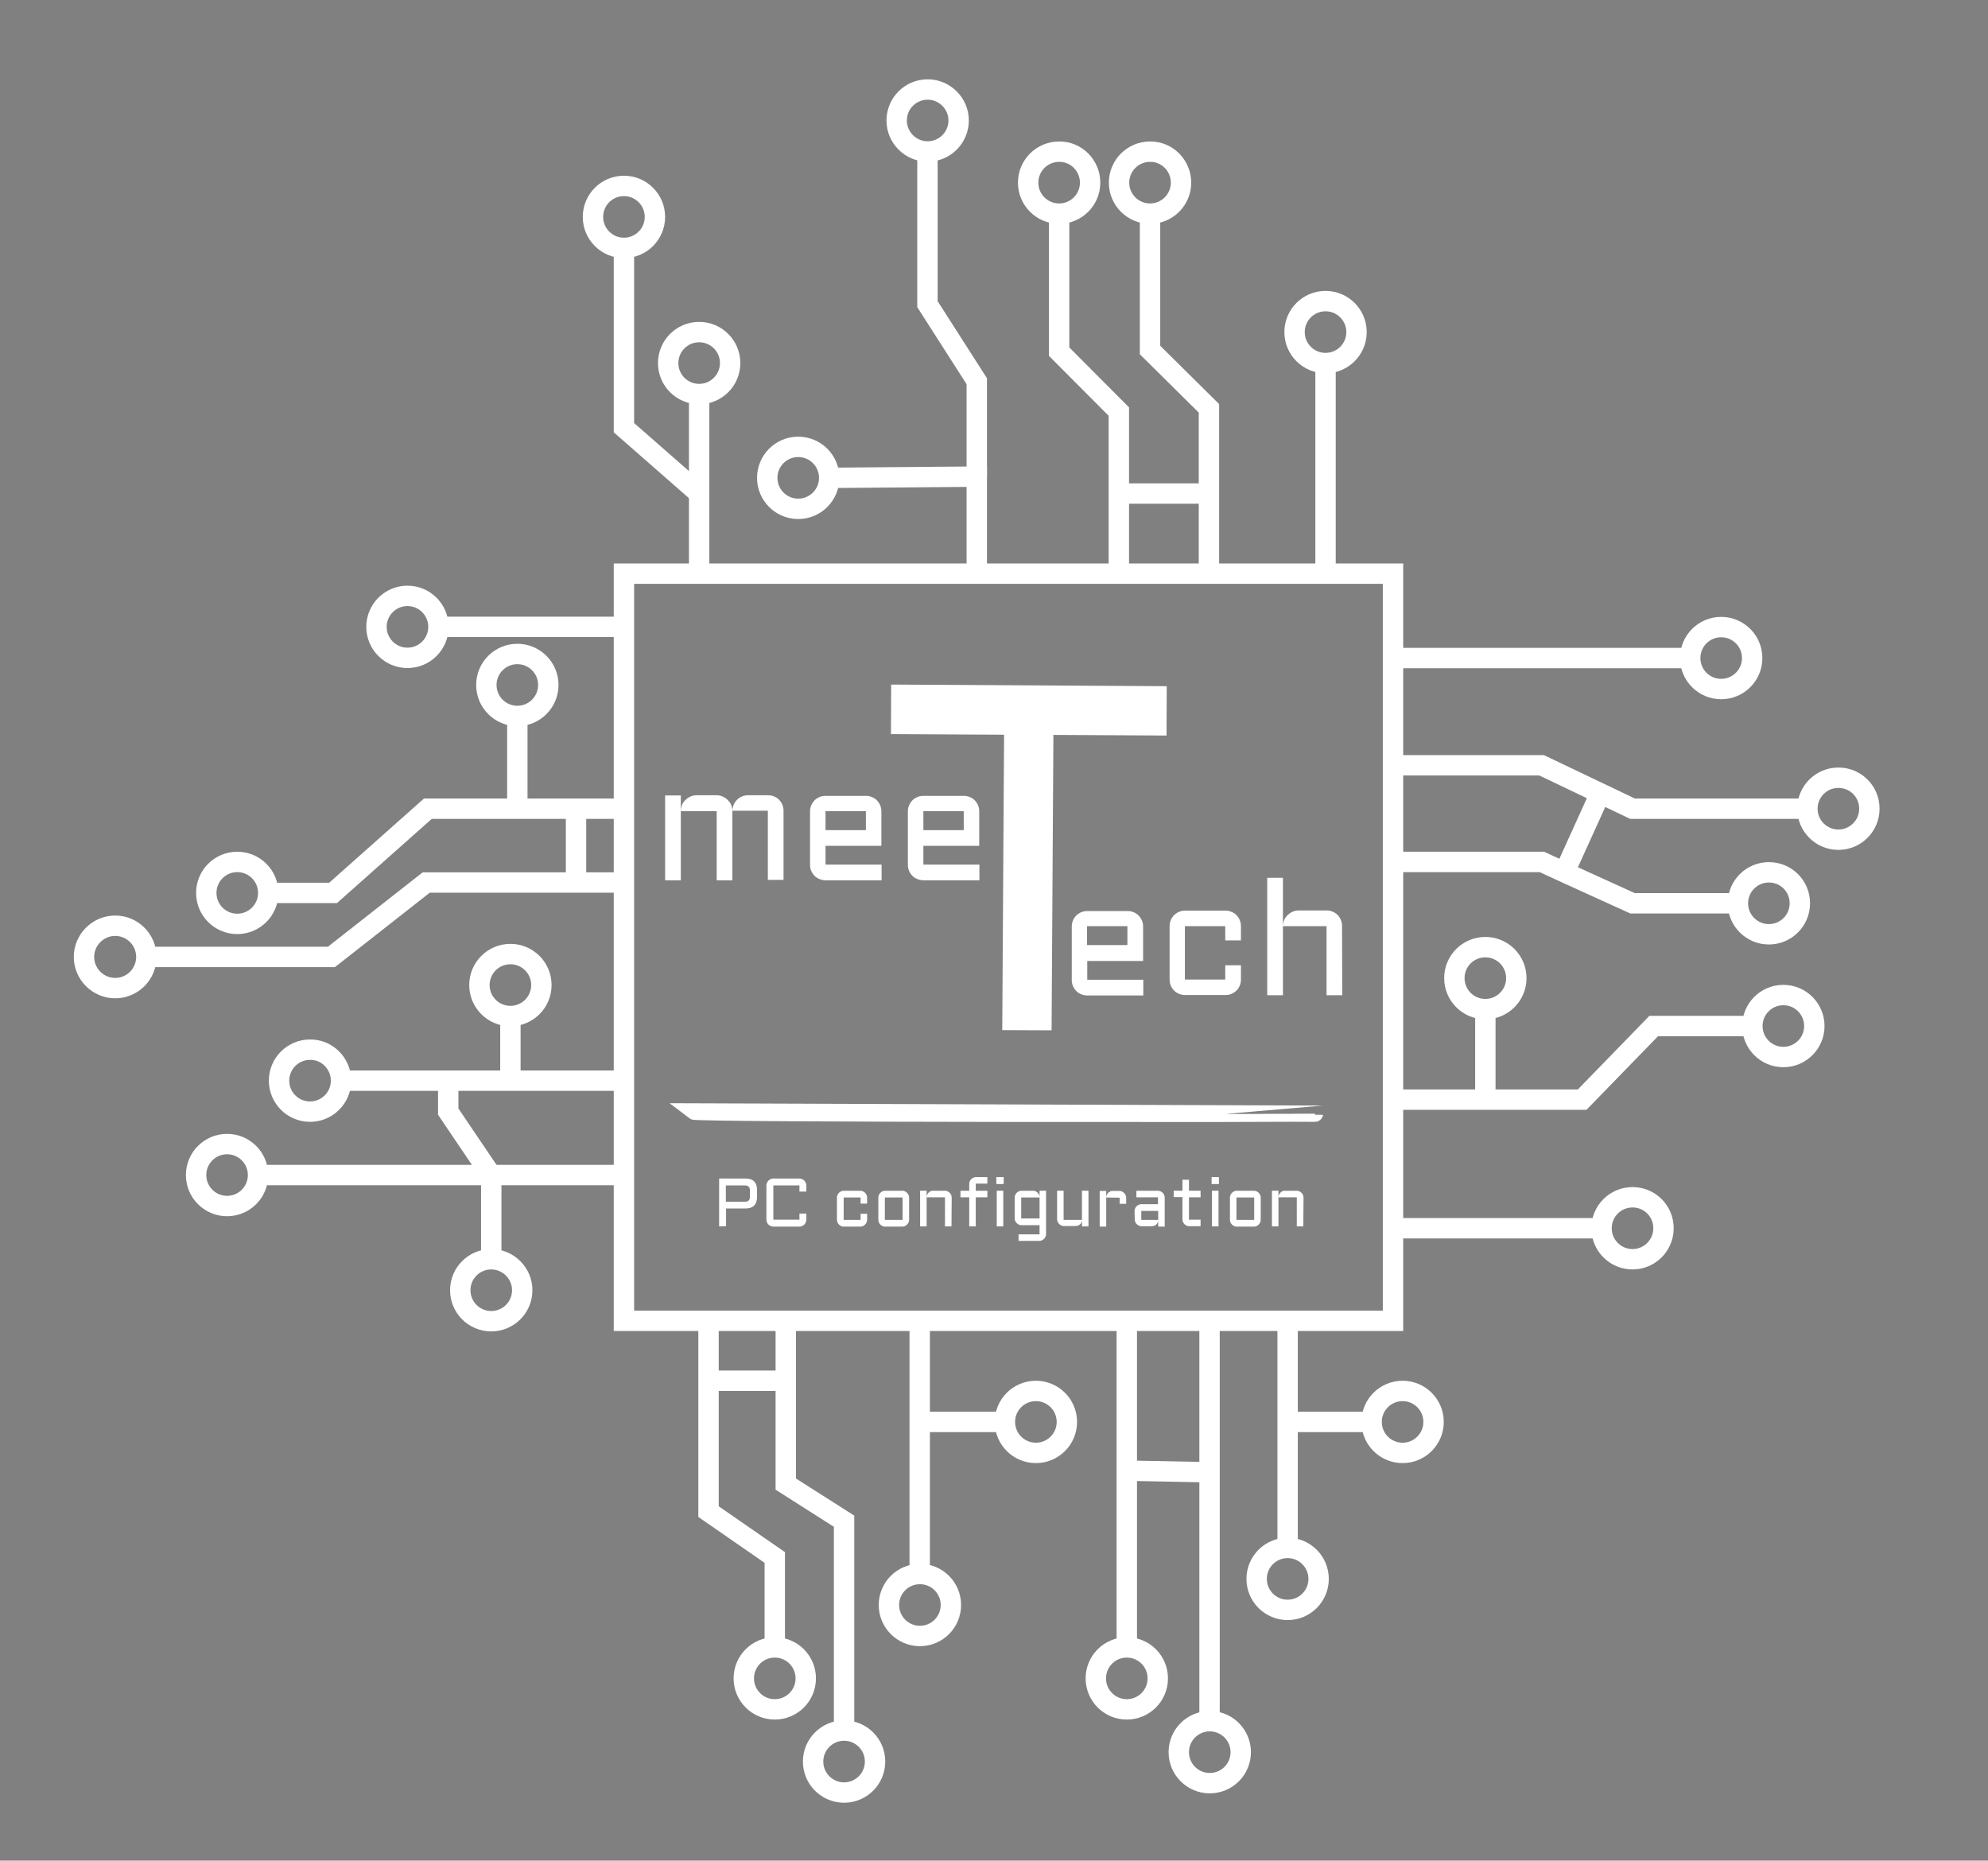 <?xml version="1.0" encoding="utf-8"?>
<!-- Generator: Adobe Illustrator 23.0.0, SVG Export Plug-In . SVG Version: 6.00 Build 0)  -->
<svg version="1.1" id="master-artboard" xmlns="http://www.w3.org/2000/svg" xmlns:xlink="http://www.w3.org/1999/xlink" x="0px"
	 y="0px" viewBox="0 0 975.3 912.7" style="enable-background:new 0 0 975.3 912.7;" xml:space="preserve">
<rect x="0" y="0" width="975.3" height="912.7" fill="#808080" stroke="none"/>
<style type="text/css">
	.st0{fill:none;stroke:#FFFFFF;stroke-width:10;stroke-miterlimit:10;}
	.st1{fill:#FFFFFF;stroke:#FFFFFF;stroke-width:10;stroke-miterlimit:10;}
	.st2{fill:#FFFFFF;}
	.st3{stroke:#FFFFFF;stroke-width:8;}
</style>
<title>logov2</title>
<path class="st0" d="M306.1,281.4h38h135.1h204.2v366.5H306.1V281.4z"/>
<path class="st1" d="M343,193.4v88"/>
<path class="st0" d="M358.2,178.1c0,8.4-6.8,15.2-15.2,15.2l0,0c-8.4,0-15.2-6.8-15.2-15.2l0,0c0-8.4,6.8-15.2,15.2-15.2l0,0
	C351.4,162.9,358.2,169.7,358.2,178.1L358.2,178.1z"/>
<path class="st0" d="M343,242.1l-36.9-32.3v-88.3"/>
<path class="st0" d="M406.8,234.4c0,8.4-6.8,15.2-15.2,15.2l0,0c-8.4,0-15.2-6.8-15.2-15.2l0,0c0-8.4,6.8-15.2,15.2-15.2l0,0
	C400,219.2,406.8,226,406.8,234.4L406.8,234.4z"/>
<path class="st0" d="M321.3,106.4c0,8.4-6.8,15.2-15.2,15.2l0,0c-8.4,0-15.2-6.8-15.2-15.2l0,0c0-8.4,6.8-15.2,15.2-15.2l0,0
	C314.5,91.2,321.3,98,321.3,106.4L321.3,106.4z"/>
<path class="st0" d="M406.8,234.4l72.4-0.6v47.5"/>
<path class="st0" d="M479.2,233.8V187L455,149.2V74.3"/>
<path class="st0" d="M470.3,59.1c0,8.4-6.8,15.2-15.2,15.2l0,0c-8.4,0-15.2-6.8-15.2-15.2l0,0c0-8.4,6.8-15.2,15.2-15.2l0,0
	C463.4,43.9,470.3,50.7,470.3,59.1L470.3,59.1z"/>
<path class="st0" d="M534.8,89.6c0,8.4-6.8,15.2-15.2,15.2c-8.4,0-15.2-6.8-15.2-15.2l0,0c0-8.4,6.8-15.2,15.2-15.2l0,0
	C528,74.3,534.8,81.2,534.8,89.6z"/>
<path class="st0" d="M579.4,89.6c0,8.4-6.8,15.2-15.2,15.2S549,98,549,89.6s6.8-15.2,15.2-15.2C572.6,74.3,579.4,81.2,579.4,89.6z"
	/>
<path class="st0" d="M665.5,162.9c0,8.4-6.8,15.2-15.2,15.2s-15.2-6.8-15.2-15.2s6.8-15.2,15.2-15.2S665.5,154.5,665.5,162.9z"/>
<path class="st0" d="M859.6,322.8c0,8.4-6.8,15.2-15.2,15.2s-15.2-6.8-15.2-15.2s6.8-15.2,15.2-15.2S859.6,314.4,859.6,322.8z"/>
<path class="st0" d="M917.1,396.7c0,8.4-6.8,15.2-15.2,15.2s-15.2-6.8-15.2-15.2c0-8.4,6.8-15.2,15.2-15.2S917.1,388.2,917.1,396.7z
	"/>
<path class="st0" d="M883,443.1c0,8.4-6.8,15.2-15.2,15.2s-15.2-6.8-15.2-15.2c0-8.4,6.8-15.2,15.2-15.2S883,434.6,883,443.1z"/>
<path class="st0" d="M890.1,503.3c0,8.4-6.8,15.2-15.2,15.2s-15.2-6.8-15.2-15.2c0-8.4,6.8-15.2,15.2-15.2S890.1,494.9,890.1,503.3z
	"/>
<path class="st0" d="M816.1,602.5c0,8.4-6.8,15.2-15.2,15.2s-15.2-6.8-15.2-15.2s6.8-15.2,15.2-15.2S816.1,594,816.1,602.5z"/>
<path class="st0" d="M743.9,479.8c0,8.4-6.8,15.2-15.2,15.2s-15.2-6.8-15.2-15.2s6.8-15.2,15.2-15.2
	C737.1,464.6,743.9,471.4,743.9,479.8z"/>
<path class="st0" d="M215.1,307.5c0,8.4-6.8,15.2-15.2,15.2l0,0c-8.4,0-15.2-6.8-15.2-15.2l0,0c0-8.4,6.8-15.2,15.2-15.2l0,0
	C208.3,292.3,215.1,299.1,215.1,307.5L215.1,307.5z"/>
<path class="st0" d="M269,336c0,8.4-6.8,15.2-15.2,15.2l0,0c-8.4,0-15.2-6.8-15.2-15.2l0,0c0-8.4,6.8-15.2,15.2-15.2l0,0
	C262.2,320.8,269,327.6,269,336L269,336z"/>
<path class="st0" d="M265.6,483.2c0,8.4-6.8,15.2-15.2,15.2c-8.4,0-15.2-6.8-15.2-15.2c0-8.4,6.8-15.2,15.2-15.2
	C258.8,468,265.6,474.8,265.6,483.2z"/>
<path class="st0" d="M131.6,438c0,8.4-6.8,15.2-15.2,15.2s-15.2-6.8-15.2-15.2c0-8.4,6.8-15.2,15.2-15.2S131.6,429.6,131.6,438z"/>
<path class="st0" d="M71.8,469.4c0,8.5-6.9,15.3-15.3,15.3s-15.3-6.9-15.3-15.3s6.9-15.3,15.3-15.3S71.8,460.9,71.8,469.4z"/>
<path class="st0" d="M167.3,530.1c0,8.4-6.8,15.2-15.2,15.2s-15.2-6.8-15.2-15.2s6.8-15.2,15.2-15.2
	C160.5,514.8,167.3,521.7,167.3,530.1z"/>
<path class="st0" d="M126.6,576.4c0,8.4-6.8,15.2-15.2,15.2s-15.2-6.8-15.2-15.2s6.8-15.2,15.2-15.2S126.6,568,126.6,576.4z"/>
<path class="st0" d="M256.2,632.9c0,8.4-6.8,15.2-15.2,15.2s-15.2-6.8-15.2-15.2s6.8-15.2,15.2-15.2
	C249.3,617.7,256.2,624.5,256.2,632.9z"/>
<path class="st0" d="M466.5,787.3c0,8.4-6.8,15.2-15.2,15.2s-15.2-6.8-15.2-15.2s6.8-15.2,15.2-15.2S466.5,778.9,466.5,787.3z"/>
<path class="st0" d="M395.3,823.3c0,8.4-6.8,15.2-15.2,15.2s-15.2-6.8-15.2-15.2s6.8-15.2,15.2-15.2S395.3,814.9,395.3,823.3z"/>
<path class="st0" d="M523.4,697.5c0,8.4-6.8,15.2-15.2,15.2s-15.2-6.8-15.2-15.2s6.8-15.2,15.2-15.2S523.4,689.1,523.4,697.5z"/>
<path class="st0" d="M429.3,864.1c0,8.4-6.8,15.2-15.2,15.2s-15.2-6.8-15.2-15.2s6.8-15.2,15.2-15.2S429.3,855.7,429.3,864.1z"/>
<path class="st0" d="M568,823.3c0,8.4-6.8,15.2-15.2,15.2s-15.2-6.8-15.2-15.2s6.8-15.2,15.2-15.2S568,814.9,568,823.3z"/>
<path class="st0" d="M608.7,859.5c0,8.4-6.8,15.2-15.2,15.2s-15.2-6.8-15.2-15.2s6.8-15.2,15.2-15.2S608.7,851.1,608.7,859.5z"/>
<path class="st0" d="M646.9,774.5c0,8.4-6.8,15.2-15.2,15.2s-15.2-6.8-15.2-15.2s6.8-15.2,15.2-15.2S646.9,766.1,646.9,774.5z"/>
<path class="st0" d="M703.3,697.5c0,8.4-6.8,15.2-15.2,15.2s-15.2-6.8-15.2-15.2s6.8-15.2,15.2-15.2S703.3,689.1,703.3,697.5z"/>
<path class="st0" d="M519.6,104.8v67.7l29.3,29.4v79.5"/>
<path class="st0" d="M564.2,104.8v66.9l28.9,28.6v81"/>
<path class="st0" d="M548.9,242.1H593"/>
<path class="st0" d="M650.3,178.1v103.2"/>
<path class="st0" d="M829.2,322.8H683.5"/>
<path class="st0" d="M886.6,396.7h-85.7l-44.6-21.3h-72.9"/>
<path class="st0" d="M852.6,443.1h-51.7l-33.4-15.2l-11.1-5.1h-72.9"/>
<path class="st0" d="M785.1,389.1l-17.6,38.8"/>
<path class="st0" d="M859.6,503.3h-48.3l-35.1,36.1h-92.8"/>
<path class="st0" d="M728.7,495.1v44.4"/>
<path class="st0" d="M785.7,602.5H683.5"/>
<path class="st0" d="M672.9,697.5"/>
<path class="st0" d="M631.7,759.3V648.1"/>
<path class="st0" d="M672.9,697.5h-41.2"/>
<path class="st0" d="M593.4,844.3V648.1"/>
<path class="st0" d="M552.8,808.1v-86.7v-73.5"/>
<path class="st0" d="M593.4,722.2l-40.7-0.8"/>
<path class="st0" d="M451.2,772.1v-124"/>
<path class="st0" d="M493,697.5h-41.8"/>
<path class="st0" d="M414.1,848.9V746.2L385.5,728v-79.8"/>
<path class="st0" d="M380.1,808.1V764l-32.5-22.5v-66.6v-26.8"/>
<path class="st0" d="M385.5,677.3h-37.9"/>
<path class="st0" d="M126.6,576.4h179.5"/>
<path class="st0" d="M167.3,530.1h138.8"/>
<path class="st0" d="M250.4,498.4v31.7"/>
<path class="st0" d="M219.9,530.1v15.2l21.1,31.2v41.2"/>
<path class="st0" d="M215.1,307.5h91"/>
<path class="st0" d="M131.6,438h31.8l46.5-41.3h96.3"/>
<path class="st0" d="M71.8,469.4h90.8l46.5-36.5h97.1"/>
<path class="st0" d="M253.8,351.3v45.4"/>
<path class="st0" d="M282.6,396.7v36.2"/>
<path class="st2" d="M359.3,397.9v33.9h-7.7v-33.9H334v33.9h-7.7v-41.6h7.7v7.3c0.1-1,0.3-2,0.7-2.9c0.4-0.9,1-1.7,1.7-2.3
	c0.7-0.7,1.5-1.2,2.4-1.6s1.9-0.6,2.9-0.6h9.9c1,0,2,0.2,2.9,0.6s1.7,0.9,2.4,1.6c0.7,0.7,1.3,1.4,1.7,2.3c0.4,0.9,0.7,1.9,0.7,2.9
	c0.1-1,0.3-2,0.7-2.9c0.4-0.9,1-1.7,1.6-2.3c0.7-0.7,1.5-1.2,2.4-1.6s1.9-0.6,2.9-0.6h9.9c1.1,0,2.1,0.2,3,0.6s1.8,0.9,2.4,1.6
	c0.7,0.7,1.2,1.5,1.6,2.4s0.6,1.9,0.6,3v33.9h-7.7v-33.9h-17.4V397.9z M432.6,414.9H405v9.2h27.5v7.7H405c-1,0-2-0.2-3-0.6
	c-0.9-0.4-1.8-0.9-2.4-1.6c-0.7-0.7-1.2-1.5-1.6-2.4s-0.6-1.9-0.6-3V398c0-1.1,0.2-2.1,0.6-3s1-1.8,1.6-2.4c0.7-0.7,1.5-1.2,2.4-1.6
	s1.9-0.6,3-0.6h19.8c1.1,0,2.1,0.2,3,0.6s1.8,0.9,2.4,1.6c0.7,0.7,1.2,1.5,1.6,2.4s0.6,1.9,0.6,3v16.9 M405,397.9v9.3h19.8v-9.3H405
	z M480.6,414.9H453v9.2h27.5v7.7H453c-1,0-2-0.2-3-0.6c-0.9-0.4-1.8-0.9-2.4-1.6c-0.7-0.7-1.2-1.5-1.6-2.4s-0.6-1.9-0.6-3V398
	c0-1.1,0.2-2.1,0.6-3s1-1.8,1.6-2.4c0.7-0.7,1.5-1.2,2.4-1.6s1.9-0.6,3-0.6h19.8c1.1,0,2.1,0.2,3,0.6s1.8,0.9,2.4,1.6
	c0.7,0.7,1.2,1.5,1.6,2.4s0.6,1.9,0.6,3v16.9 M453,397.9v9.3h19.8v-9.3H453z"/>
<path class="st2" d="M352.8,601.6v-23.5h12.9c3.8,0,5.7,1.9,5.7,5.7v3.3c0,3.8-1.9,5.7-5.7,5.7h-9.5v8.7L352.8,601.6 M356.1,589.5
	h9.3c0.9,0,1.5-0.2,1.9-0.6c0.4-0.4,0.6-1,0.6-1.9v-3c0-0.9-0.2-1.5-0.6-1.9s-1-0.6-1.9-0.6h-9.3V589.5z M376,581.5
	c0-0.5,0.1-0.9,0.3-1.3c0.2-0.4,0.4-0.8,0.7-1.1c0.3-0.3,0.7-0.5,1.1-0.7s0.8-0.3,1.3-0.3h12.8c0.5,0,0.9,0.1,1.3,0.3
	s0.8,0.4,1.1,0.7c0.3,0.3,0.5,0.7,0.7,1.1c0.2,0.4,0.3,0.8,0.3,1.3v3h-3.4v-3h-12.8v16.8h12.8v-3h3.4v3c0,0.5-0.1,0.9-0.3,1.3
	c-0.2,0.4-0.4,0.8-0.7,1.1c-0.3,0.3-0.7,0.5-1.1,0.7s-0.8,0.3-1.3,0.3h-12.8c-0.5,0-0.9-0.1-1.3-0.3s-0.8-0.4-1.1-0.7
	c-0.3-0.3-0.6-0.7-0.7-1.1c-0.2-0.4-0.3-0.8-0.3-1.3V581.5z M413.9,587.4v11h8.3v-3h3.2v3c0,0.4-0.1,0.9-0.3,1.3
	c-0.2,0.4-0.4,0.7-0.7,1c-0.3,0.3-0.6,0.5-1,0.7s-0.8,0.3-1.3,0.3h-8.3c-0.4,0-0.9-0.1-1.2-0.3c-0.4-0.2-0.7-0.4-1-0.7
	s-0.5-0.6-0.7-1s-0.3-0.8-0.3-1.3v-11c0-0.4,0.1-0.9,0.3-1.3c0.2-0.4,0.4-0.7,0.7-1c0.3-0.3,0.6-0.5,1-0.7s0.8-0.3,1.2-0.3h8.3
	c0.4,0,0.9,0.1,1.3,0.3s0.7,0.4,1,0.7s0.5,0.6,0.7,1s0.3,0.8,0.3,1.3v3h-3.2v-3H413.9z M446,598.4c0,0.4-0.1,0.9-0.3,1.3
	c-0.2,0.4-0.4,0.7-0.7,1c-0.3,0.3-0.6,0.5-1,0.7s-0.8,0.3-1.2,0.3h-8.7c-0.4,0-0.9-0.1-1.2-0.3c-0.4-0.2-0.7-0.4-1-0.7
	s-0.5-0.6-0.7-1s-0.3-0.8-0.3-1.3v-11c0-0.4,0.1-0.9,0.3-1.3c0.2-0.4,0.4-0.7,0.7-1c0.3-0.3,0.6-0.5,1-0.7s0.8-0.3,1.2-0.3h8.7
	c0.4,0,0.9,0.1,1.2,0.3c0.4,0.2,0.7,0.4,1,0.7s0.5,0.6,0.7,1s0.3,0.8,0.3,1.3V598.4 M434.1,587.4v11h8.7v-11H434.1z M466.8,601.6
	h-3.2v-14.3h-9v14.3h-3.2v-17.5h3.2v3.1c0-0.4,0.1-0.8,0.3-1.2c0.2-0.4,0.4-0.7,0.7-1c0.3-0.3,0.6-0.5,1-0.7s0.8-0.2,1.2-0.2h5.8
	c0.4,0,0.9,0.1,1.3,0.3s0.7,0.4,1,0.7s0.5,0.6,0.7,1s0.3,0.8,0.3,1.3L466.8,601.6L466.8,601.6z M478.7,580.6v3.5h5.7v3.2h-5.7v14.3
	h-3.2v-14.3h-4.3v-3.2h4.3v-3.5c0-0.4,0.1-0.9,0.3-1.2c0.2-0.4,0.4-0.7,0.7-1c0.3-0.3,0.6-0.5,1-0.7s0.8-0.3,1.2-0.3h5.7v3.2H478.7z
	 M492.2,584.1v17.5H489v-17.5H492.2 M488.8,577.4h3.6v3.4h-3.6V577.4z M497.8,587.4c0-0.4,0.1-0.9,0.3-1.3c0.2-0.4,0.4-0.7,0.7-1
	c0.3-0.3,0.6-0.5,1-0.7s0.8-0.3,1.2-0.3h5.8c0.4,0,0.8,0.1,1.2,0.2c0.4,0.2,0.7,0.4,1,0.7s0.5,0.6,0.7,1s0.3,0.8,0.3,1.2v-3.1h3.2
	v21.3c0,0.4-0.1,0.9-0.3,1.3c-0.2,0.4-0.4,0.7-0.7,1s-0.6,0.5-1,0.7s-0.8,0.3-1.3,0.3h-10.2v-3.2H510V601h-9c-0.4,0-0.9-0.1-1.2-0.3
	c-0.4-0.2-0.7-0.4-1-0.7s-0.5-0.6-0.7-1s-0.3-0.8-0.3-1.3V587.4 M510,597.7v-10.3h-9v10.3H510z M518.6,584.1h3.2v14.3h9v-14.3h3.2
	v17.5h-3.2v-3c0,0.4-0.1,0.8-0.3,1.1c-0.2,0.4-0.4,0.7-0.7,0.9c-0.3,0.3-0.6,0.5-1,0.6s-0.8,0.2-1.2,0.2h-5.8
	c-0.4,0-0.9-0.1-1.2-0.3c-0.4-0.2-0.7-0.4-1-0.7s-0.5-0.6-0.7-1s-0.3-0.8-0.3-1.3V584.1z M542.7,587.4v14.3h-3.2v-17.5h3.2v3.1
	c0-0.4,0.1-0.8,0.3-1.2s0.4-0.7,0.7-1s0.6-0.5,1-0.7s0.8-0.2,1.2-0.2h3.4c0.4,0,0.9,0.1,1.2,0.3c0.4,0.2,0.7,0.4,1,0.7
	s0.5,0.6,0.7,1s0.3,0.8,0.3,1.3v3h-3.2v-3L542.7,587.4L542.7,587.4z M556.6,594c0-0.4,0.1-0.9,0.3-1.3c0.2-0.4,0.4-0.7,0.7-1
	s0.6-0.5,1-0.7s0.8-0.3,1.2-0.3h8.3v-3.4h-10.6v-3.2h10.6c0.4,0,0.9,0.1,1.3,0.3c0.4,0.2,0.7,0.4,1,0.7s0.5,0.6,0.7,1
	s0.3,0.8,0.3,1.3v14.3h-3.2v-3c0,0.4-0.1,0.8-0.3,1.1c-0.2,0.4-0.4,0.7-0.7,0.9c-0.3,0.3-0.6,0.5-1,0.6s-0.8,0.2-1.2,0.2h-5.1
	c-0.4,0-0.9-0.1-1.2-0.3c-0.4-0.2-0.7-0.4-1-0.7s-0.5-0.6-0.7-1s-0.3-0.8-0.3-1.3L556.6,594 M559.9,598.4h8.3V594h-8.3V598.4z
	 M575.8,584.1h4.3v-5.4h3.2v5.4h5.7v3.2h-5.7v11h5.7v3.2h-5.7c-0.4,0-0.9-0.1-1.2-0.3c-0.4-0.2-0.7-0.4-1-0.7s-0.5-0.6-0.7-1
	s-0.3-0.8-0.3-1.3v-11h-4.3V584.1z M597.8,584.1v17.5h-3.2v-17.5H597.8 M594.4,577.4h3.6v3.4h-3.6V577.4z M618.5,598.4
	c0,0.4-0.1,0.9-0.3,1.3c-0.2,0.4-0.4,0.7-0.7,1s-0.6,0.5-1,0.7s-0.8,0.3-1.2,0.3h-8.7c-0.4,0-0.9-0.1-1.2-0.3
	c-0.4-0.2-0.7-0.4-1-0.7s-0.5-0.6-0.7-1s-0.3-0.8-0.3-1.3v-11c0-0.4,0.1-0.9,0.3-1.3c0.2-0.4,0.4-0.7,0.7-1s0.6-0.5,1-0.7
	s0.8-0.3,1.2-0.3h8.7c0.4,0,0.9,0.1,1.2,0.3c0.4,0.2,0.7,0.4,1,0.7s0.5,0.6,0.7,1s0.3,0.8,0.3,1.3V598.4 M606.6,587.4v11h8.7v-11
	H606.6z M639.4,601.6h-3.2v-14.3h-9v14.3H624v-17.5h3.2v3.1c0-0.4,0.1-0.8,0.3-1.2s0.4-0.7,0.7-1s0.6-0.5,1-0.7s0.8-0.2,1.2-0.2h5.8
	c0.4,0,0.9,0.1,1.3,0.3c0.4,0.2,0.7,0.4,1,0.7s0.5,0.6,0.7,1s0.3,0.8,0.3,1.3L639.4,601.6L639.4,601.6z"/>
<path class="st2" d="M437.2,335.8l135.2,0.8l-0.1,24.2l-55.5-0.3l-0.9,144.9l-24.2-0.1l0.9-144.9l-55.5-0.3L437.2,335.8z"/>
<path class="st2" d="M560.9,471.4h-27.5v9.2h27.5v7.7h-27.5c-1,0-2-0.2-3-0.6c-0.9-0.4-1.8-0.9-2.4-1.6c-0.7-0.7-1.2-1.5-1.6-2.4
	c-0.4-0.9-0.6-1.9-0.6-3v-26.2c0-1.1,0.2-2.1,0.6-3c0.4-0.9,1-1.8,1.6-2.4c0.7-0.7,1.5-1.2,2.4-1.6s1.9-0.6,3-0.6h19.8
	c1.1,0,2.1,0.2,3,0.6s1.8,0.9,2.4,1.6c0.7,0.7,1.2,1.5,1.6,2.4c0.4,0.9,0.6,1.9,0.6,3v16.9 M533.3,454.3v9.3h19.8v-9.3H533.3z
	 M581.3,454.3v26.2h19.8v-7h7.7v7c0,1.1-0.2,2.1-0.6,3c-0.4,0.9-0.9,1.8-1.6,2.4c-0.7,0.7-1.5,1.2-2.4,1.6s-1.9,0.6-3,0.6h-19.8
	c-1,0-2-0.2-3-0.6c-0.9-0.4-1.8-0.9-2.4-1.6c-0.7-0.7-1.2-1.5-1.6-2.4c-0.4-0.9-0.6-1.9-0.6-3v-26.2c0-1.1,0.2-2.1,0.6-3
	c0.4-0.9,1-1.8,1.6-2.4c0.7-0.7,1.5-1.2,2.4-1.6s1.9-0.6,3-0.6h19.8c1.1,0,2.1,0.2,3,0.6s1.8,0.9,2.4,1.6c0.7,0.7,1.2,1.5,1.6,2.4
	c0.4,0.9,0.6,1.9,0.6,3v7h-7.7v-7H581.3z M658.5,488.2h-7.7v-33.9h-21.4v33.9h-7.7v-57.6h7.7V454c0.1-1,0.3-2,0.7-2.9s1-1.7,1.7-2.3
	c0.7-0.7,1.5-1.2,2.4-1.6s1.9-0.6,2.9-0.6h13.7c1.1,0,2.1,0.2,3,0.6s1.8,0.9,2.4,1.6c0.7,0.7,1.2,1.5,1.6,2.4c0.4,0.9,0.6,1.9,0.6,3
	L658.5,488.2L658.5,488.2z"/>
<path class="st3" d="M339.6,545.2l305.5,1.1C645.1,546.4,341.4,546.7,339.6,545.2z"/>
</svg>
